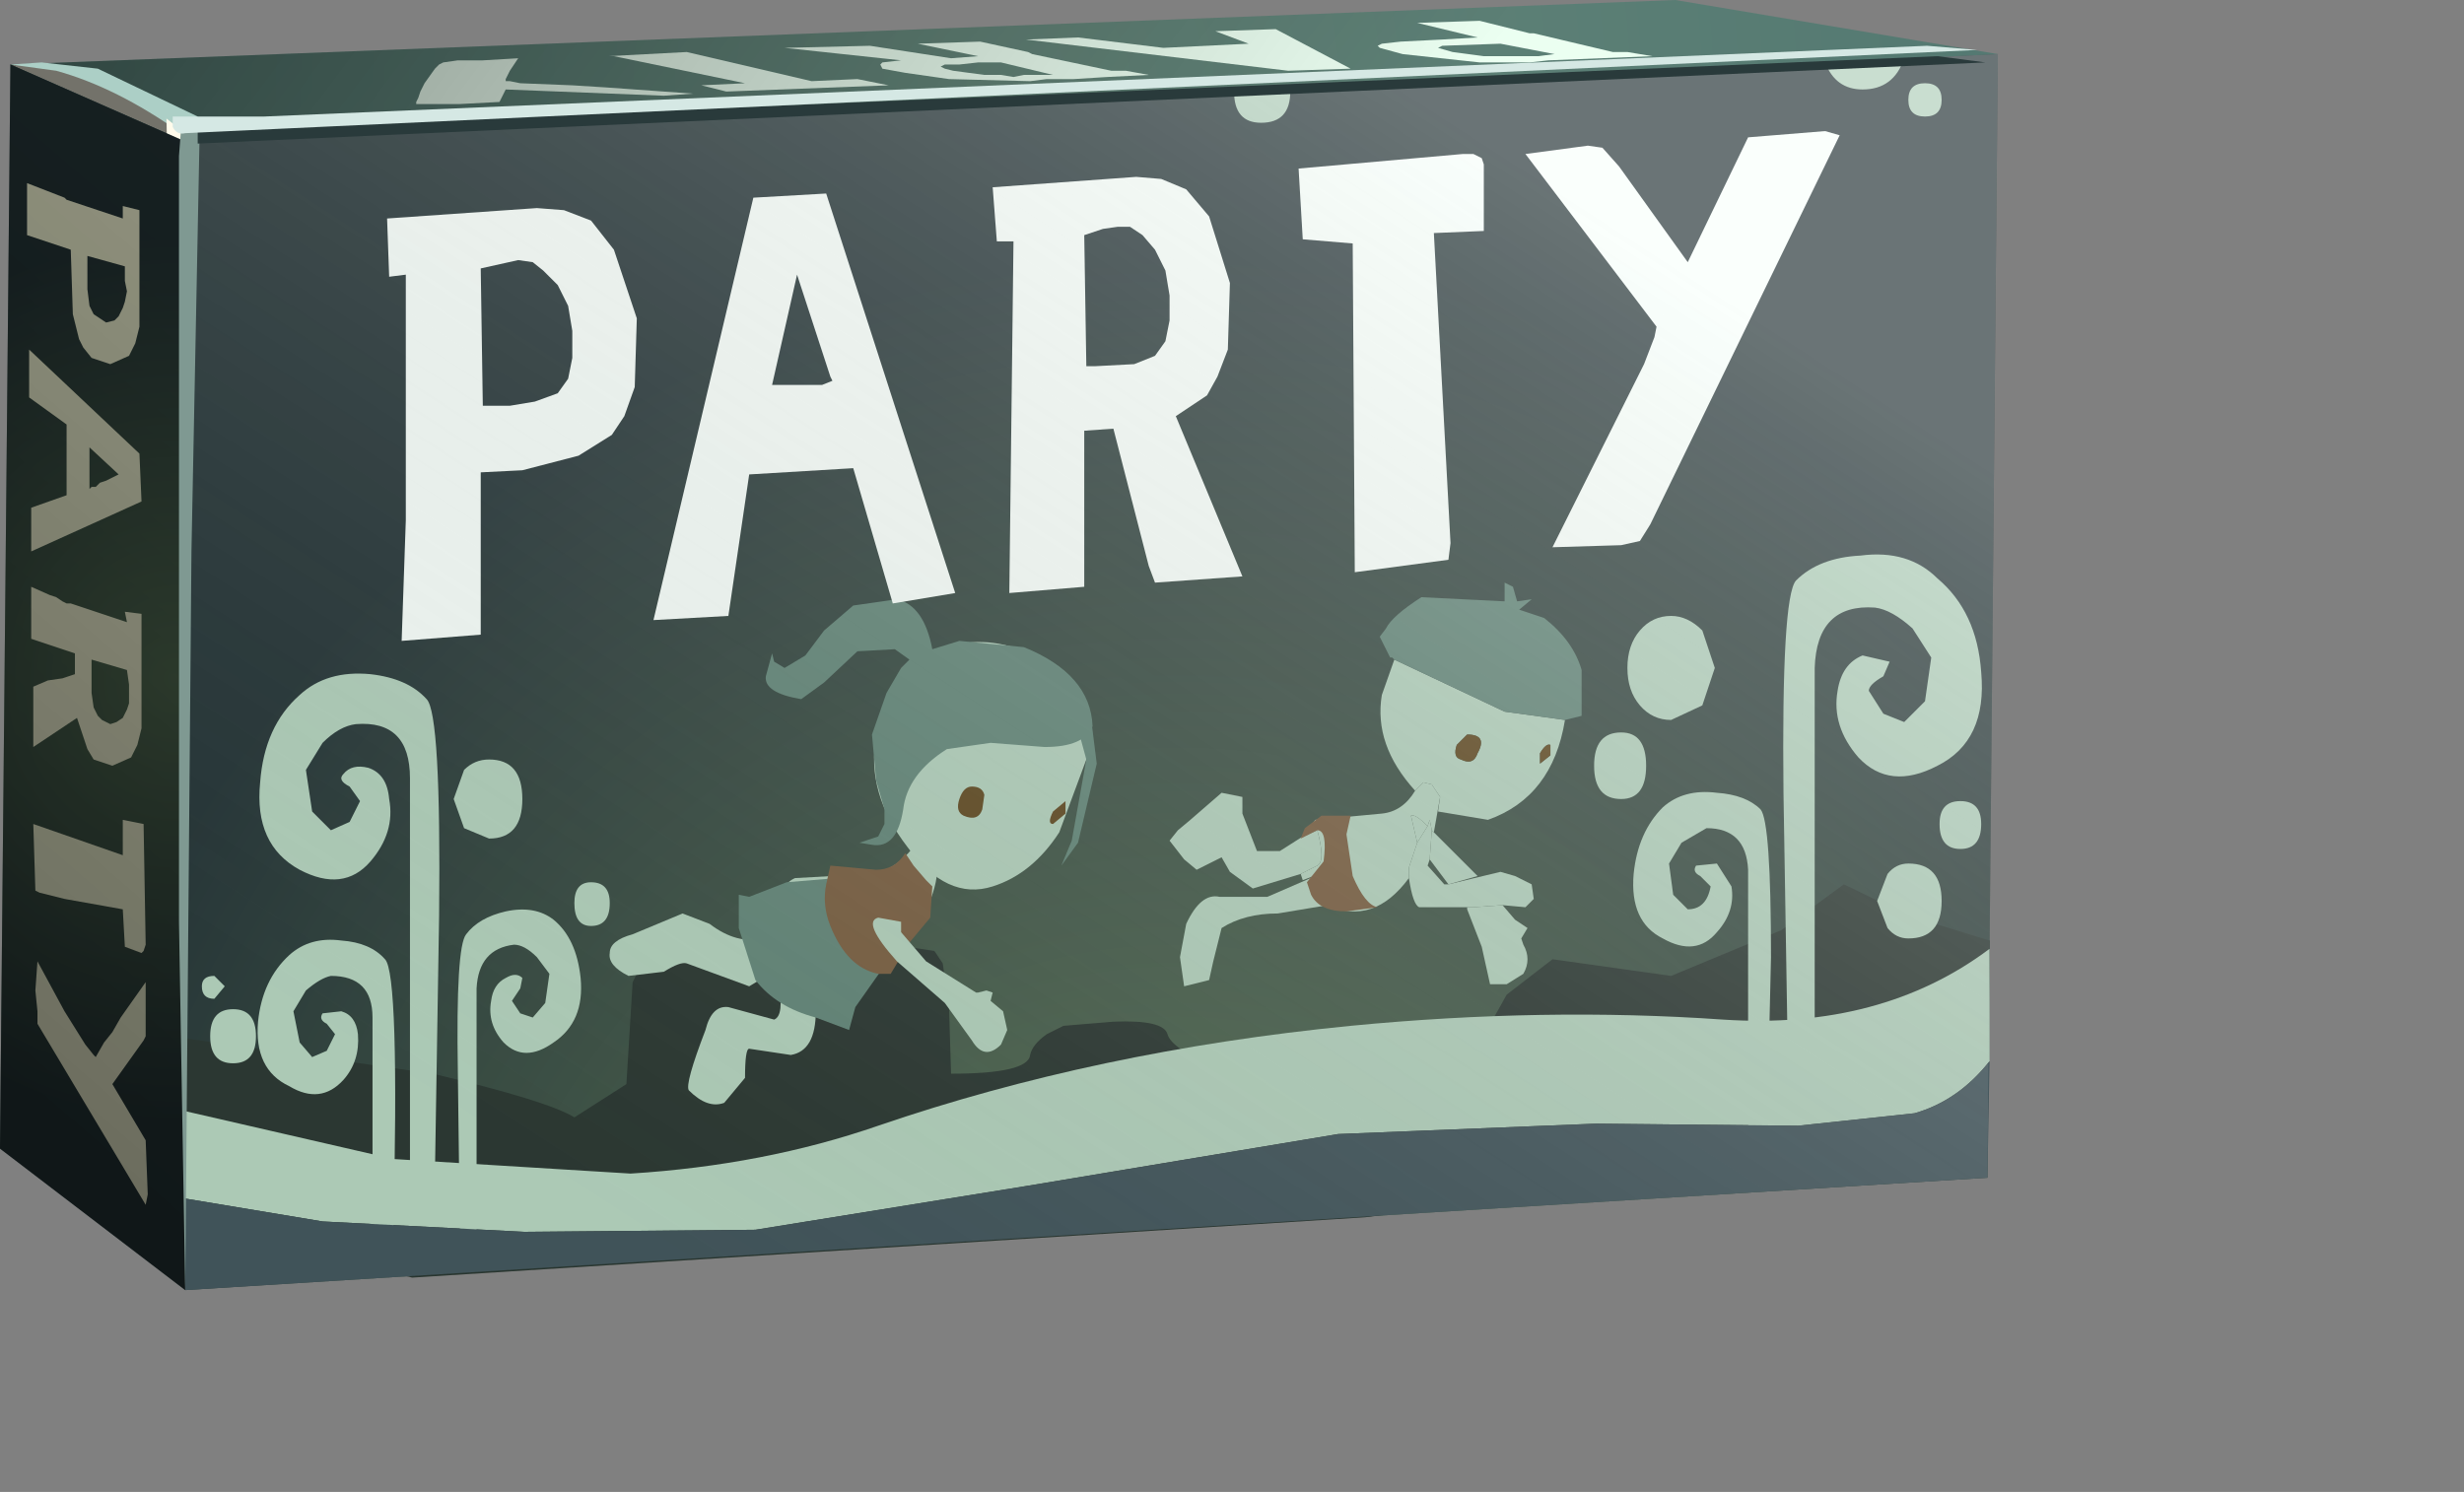 <?xml version="1.0" encoding="UTF-8" standalone="no"?>
<svg xmlns:xlink="http://www.w3.org/1999/xlink" height="35.85px" width="59.2px" xmlns="http://www.w3.org/2000/svg">
  <rect width="100%" height="100%" fill="#808080" stroke="none"/>
  <g transform="matrix(1.0, 0.0, 0.0, 1.0, 0.0, 0.0)">
    <use height="31.0" transform="matrix(1.0, 0.0, 0.0, 1.0, 0.0, 0.0)" width="48.0" xlink:href="#shape0"/>
  </g>
  <defs>
    <g id="shape0" transform="matrix(1.0, 0.0, 0.0, 1.0, 0.0, 0.0)">
      <path d="M0.25 1.55 L40.25 0.0 48.0 1.3 45.55 3.3 2.15 5.75 2.1 5.55 0.25 1.55" fill="url(#gradient0)" fill-rule="evenodd" stroke="none"/>
      <path d="M36.75 0.8 L36.85 0.8 38.75 1.25 39.1 1.25 39.7 1.35 37.2 1.45 36.75 1.5 35.55 1.5 33.7 1.3 33.15 1.15 33.1 1.1 33.2 1.05 33.65 1.0 34.65 0.95 35.5 0.9 34.05 0.55 35.55 0.5 36.75 0.8 M37.35 1.3 L36.05 1.05 34.65 1.1 34.55 1.15 34.9 1.25 35.65 1.35 36.95 1.35 37.35 1.3" fill="#ebfff1" fill-rule="evenodd" stroke="none"/>
      <path d="M25.9 0.9 L27.95 1.15 30.0 1.05 29.2 0.75 30.65 0.7 32.45 1.65 30.95 1.7 24.65 0.95 25.9 0.9" fill="#ebfff1" fill-rule="evenodd" stroke="none"/>
      <path d="M24.7 1.25 L24.8 1.3 26.7 1.7 27.05 1.7 27.6 1.8 26.6 1.85 25.8 1.9 25.15 1.9 24.75 1.95 22.8 1.9 21.75 1.75 21.2 1.65 21.15 1.55 21.2 1.5 21.65 1.45 18.85 1.15 20.9 1.1 22.85 1.4 23.5 1.35 22.05 1.05 23.55 1.0 24.7 1.25 M25.3 1.8 L24.05 1.5 23.5 1.5 23.05 1.55 22.7 1.55 22.6 1.6 22.7 1.65 22.9 1.7 23.65 1.8 24.05 1.8 24.35 1.85 24.6 1.8 25.3 1.8" fill="#ebfff1" fill-rule="evenodd" stroke="none"/>
      <path d="M16.85 2.05 L17.9 2.0 14.75 1.35 14.6 1.35 16.5 1.25 19.5 1.95 20.6 1.9 21.35 2.05 17.45 2.2 16.85 2.05" fill="#ebfff1" fill-rule="evenodd" stroke="none"/>
      <path d="M14.55 2.1 L16.65 2.25 15.95 2.3 12.15 2.15 12.0 2.45 11.05 2.5 10.0 2.5 10.0 2.45 10.05 2.35 10.1 2.2 10.2 2.0 10.45 1.65 10.55 1.55 10.65 1.5 11.0 1.45 11.6 1.45 12.45 1.4 12.25 1.7 12.15 1.9 12.15 1.95 12.25 1.95 12.5 2.0 13.75 2.05 14.55 2.1" fill="#ebfff1" fill-rule="evenodd" stroke="none"/>
      <path d="M0.25 1.55 L40.25 0.0 48.0 1.3 45.55 3.3 2.15 5.75 2.1 5.55 0.25 1.55" fill="url(#gradient1)" fill-rule="evenodd" stroke="none"/>
      <path d="M4.45 3.4 L0.25 1.55 1.05 1.6 2.45 1.85 Q3.3 2.15 4.45 3.2 L4.45 3.4" fill="#73726a" fill-rule="evenodd" stroke="none"/>
      <path d="M4.7 3.15 L4.35 3.2 Q2.8 2.1 1.35 1.7 L0.25 1.55 1.0 1.5 2.35 1.65 4.75 2.8 4.7 3.15" fill="#accfc6" fill-rule="evenodd" stroke="none"/>
      <path d="M4.45 25.9 L4.0 2.85 4.45 3.2 4.45 25.9" fill="#fffbeb" fill-rule="evenodd" stroke="none"/>
      <path d="M5.95 4.35 L8.4 23.8 4.45 31.0 0.0 27.6 0.25 1.55 4.45 3.4 5.95 4.35" fill="url(#gradient2)" fill-rule="evenodd" stroke="none"/>
      <path d="M1.6 4.8 L2.95 5.25 2.95 4.95 3.35 5.05 3.35 7.85 3.25 8.25 3.1 8.55 2.65 8.75 2.2 8.6 2.0 8.35 1.9 8.15 1.75 7.55 1.7 6.0 0.65 5.65 0.65 4.4 1.55 4.75 1.6 4.8 M2.1 6.95 L2.15 7.35 2.25 7.55 2.55 7.75 2.75 7.7 2.85 7.6 2.95 7.4 3.0 7.25 3.05 7.0 3.0 6.75 3.0 6.4 2.1 6.15 2.1 6.95" fill="#eff2d1" fill-rule="evenodd" stroke="none"/>
      <path d="M0.7 8.4 L3.35 10.9 3.4 12.05 0.75 13.25 0.75 12.2 1.6 11.9 1.6 10.2 0.7 9.55 0.7 8.4 M2.15 11.75 L2.2 11.7 2.3 11.7 2.4 11.6 2.55 11.55 2.85 11.4 2.15 10.75 2.15 11.75" fill="#eff2d1" fill-rule="evenodd" stroke="none"/>
      <path d="M1.7 14.5 L3.05 14.95 3.0 14.7 3.4 14.75 3.4 17.5 3.3 17.9 3.15 18.2 2.7 18.4 2.25 18.25 2.1 18.0 1.85 17.25 0.8 17.95 0.8 16.5 1.15 16.35 1.5 16.3 1.8 16.2 1.8 15.7 0.75 15.35 0.75 14.1 1.2 14.3 1.35 14.35 1.5 14.45 1.6 14.5 1.7 14.5 M2.2 16.65 L2.25 17.0 2.35 17.2 2.45 17.3 2.65 17.4 2.8 17.35 2.95 17.25 3.05 17.05 3.1 16.9 3.1 16.45 3.05 16.1 2.2 15.85 2.2 16.65" fill="#eff2d1" fill-rule="evenodd" stroke="none"/>
      <path d="M3.45 19.8 L3.5 22.7 3.45 22.85 3.4 22.9 3.0 22.75 2.95 21.85 1.55 21.6 0.95 21.45 0.85 21.4 0.8 19.8 2.95 20.55 2.95 19.7 3.45 19.8" fill="#eff2d1" fill-rule="evenodd" stroke="none"/>
      <path d="M3.5 23.6 L3.5 24.9 3.45 25.0 2.7 26.05 3.5 27.4 3.55 28.7 3.5 28.95 0.9 24.6 0.9 24.3 0.85 23.8 0.9 23.1 1.55 24.3 2.05 25.1 2.25 25.35 2.3 25.4 2.5 25.05 2.7 24.8 2.9 24.45 3.5 23.6" fill="#eff2d1" fill-rule="evenodd" stroke="none"/>
      <path d="M5.95 4.35 L8.4 23.8 4.45 31.0 0.0 27.6 0.25 1.55 4.45 3.4 5.95 4.35" fill="url(#gradient3)" fill-rule="evenodd" stroke="none"/>
      <path d="M4.45 3.4 L48.0 1.3 47.75 28.3 4.45 31.0 4.45 3.4" fill="url(#gradient4)" fill-rule="evenodd" stroke="none"/>
      <path d="M4.45 29.3 L4.45 24.95 10.4 25.8 Q13.15 26.45 13.8 26.85 L15.05 26.05 15.2 23.6 15.5 23.0 15.75 22.7 17.25 22.6 19.75 22.45 22.45 22.85 22.65 23.15 22.8 24.15 22.85 25.8 Q24.7 25.8 24.75 25.35 24.8 25.1 25.15 24.85 L25.55 24.65 26.75 24.55 Q27.95 24.5 28.05 24.85 28.15 25.2 29.15 25.6 L30.6 26.0 35.25 25.6 36.2 23.9 37.3 23.05 40.15 23.45 42.8 22.35 44.3 21.25 45.85 22.0 47.8 22.6 47.75 27.4 32.8 29.25 9.9 30.7 4.45 29.3" fill="#293630" fill-rule="evenodd" stroke="none"/>
      <path d="M8.9 16.2 Q9.8 16.3 10.25 16.8 10.6 17.15 10.55 22.0 L10.45 28.2 9.85 27.95 9.85 18.7 Q9.85 17.3 8.55 17.4 8.15 17.45 7.75 17.85 L7.35 18.5 7.5 19.5 7.95 19.95 8.4 19.75 8.65 19.25 8.4 18.9 Q8.1 18.75 8.25 18.6 8.45 18.35 8.85 18.45 9.3 18.6 9.35 19.2 9.5 20.0 8.9 20.7 8.25 21.45 7.2 20.9 6.1 20.3 6.25 18.8 6.35 17.45 7.2 16.7 7.85 16.1 8.9 16.2" fill="#b0cfba" fill-rule="evenodd" stroke="none"/>
      <path d="M7.35 23.8 L7.05 24.3 7.2 25.05 7.5 25.4 7.85 25.25 8.05 24.85 7.85 24.6 Q7.65 24.5 7.75 24.35 L8.2 24.3 Q8.55 24.4 8.6 24.85 8.65 25.5 8.25 25.95 7.7 26.55 6.95 26.1 6.1 25.7 6.2 24.55 6.3 23.55 6.95 22.95 7.45 22.5 8.2 22.6 8.9 22.65 9.25 23.05 9.6 23.4 9.45 29.55 L8.95 29.55 8.95 24.45 Q8.95 23.45 7.95 23.45 7.7 23.5 7.35 23.8" fill="#b0cfba" fill-rule="evenodd" stroke="none"/>
      <path d="M41.25 19.05 Q41.95 19.1 42.3 19.45 42.55 19.75 42.55 23.0 L42.45 27.3 42.0 27.9 42.0 20.9 Q41.95 19.9 41.0 19.9 L40.4 20.25 40.1 20.75 40.2 21.5 40.55 21.85 Q41.0 21.85 41.1 21.3 L40.85 21.05 Q40.65 20.95 40.75 20.8 L41.25 20.75 41.6 21.3 Q41.7 21.9 41.25 22.4 40.75 23.0 39.95 22.55 39.15 22.15 39.25 21.0 39.35 20.0 39.95 19.4 40.45 18.95 41.25 19.05" fill="#b0cfba" fill-rule="evenodd" stroke="none"/>
      <path d="M45.05 14.6 Q43.65 14.5 43.6 16.05 L43.6 26.05 42.95 25.15 42.85 19.05 Q42.8 14.35 43.15 13.95 43.7 13.4 44.7 13.35 45.85 13.2 46.55 13.9 47.5 14.7 47.6 16.15 47.75 17.8 46.55 18.4 45.4 19.0 44.65 18.2 44.0 17.45 44.15 16.6 44.25 15.95 44.75 15.75 L45.4 15.9 45.25 16.25 Q44.9 16.45 44.9 16.6 L45.25 17.15 45.75 17.35 46.25 16.85 46.4 15.8 45.95 15.1 Q45.45 14.65 45.05 14.6" fill="#b0cfba" fill-rule="evenodd" stroke="none"/>
      <path d="M11.2 22.45 Q11.5 22.05 12.15 21.9 12.85 21.75 13.3 22.1 13.85 22.55 13.95 23.5 14.05 24.55 13.3 25.05 12.6 25.55 12.1 25.05 11.7 24.6 11.8 24.05 11.85 23.65 12.15 23.5 12.4 23.35 12.55 23.5 L12.5 23.75 12.3 24.05 12.5 24.35 12.8 24.45 13.1 24.1 13.2 23.4 12.9 23.0 Q12.6 22.7 12.35 22.7 11.5 22.8 11.45 23.75 L11.45 30.25 11.05 29.75 11.0 25.75 Q10.95 22.75 11.2 22.45" fill="#b0cfba" fill-rule="evenodd" stroke="none"/>
      <path d="M7.75 29.35 L4.45 28.8 4.45 26.7 9.45 27.85 15.15 28.2 Q18.35 28.0 21.1 27.05 26.35 25.25 32.45 24.65 37.1 24.2 41.4 24.5 45.2 24.75 47.8 22.8 L47.8 25.5 Q47.05 26.45 46.0 26.75 L43.2 27.05 38.35 27.0 32.15 27.25 24.65 28.5 18.15 29.55 12.6 29.6 7.75 29.35" fill="#b0cfba" fill-rule="evenodd" stroke="none"/>
      <path d="M4.45 31.0 L4.45 28.8 7.75 29.35 12.6 29.6 18.15 29.55 24.65 28.5 32.15 27.25 38.35 27.0 43.2 27.05 46.0 26.75 Q47.05 26.45 47.8 25.5 L47.75 28.3 4.45 31.0" fill="#3f5359" fill-rule="evenodd" stroke="none"/>
      <path d="M45.85 20.75 Q46.65 20.75 46.65 21.65 46.65 22.55 45.85 22.55 45.55 22.55 45.35 22.3 L45.1 21.65 45.35 21.0 Q45.55 20.75 45.85 20.75" fill="#b0cfba" fill-rule="evenodd" stroke="none"/>
      <path d="M47.1 20.4 Q46.6 20.4 46.6 19.8 46.6 19.25 47.1 19.25 47.6 19.25 47.6 19.8 47.6 20.4 47.1 20.4" fill="#b0cfba" fill-rule="evenodd" stroke="none"/>
      <path d="M44.75 2.15 Q44.1 2.15 43.85 1.5 L45.75 1.4 Q45.5 2.15 44.75 2.15" fill="#b0cfba" fill-rule="evenodd" stroke="none"/>
      <path d="M46.25 2.0 Q46.65 2.0 46.65 2.4 46.65 2.8 46.25 2.8 45.85 2.8 45.85 2.4 45.85 2.0 46.25 2.0" fill="#b0cfba" fill-rule="evenodd" stroke="none"/>
      <path d="M11.75 20.15 L11.15 19.9 10.9 19.2 11.15 18.5 Q11.4 18.25 11.75 18.25 12.55 18.25 12.55 19.2 12.55 20.15 11.75 20.15" fill="#b0cfba" fill-rule="evenodd" stroke="none"/>
      <path d="M5.6 25.55 Q5.05 25.55 5.05 24.9 5.05 24.25 5.6 24.25 6.15 24.25 6.15 24.9 6.15 25.55 5.6 25.55" fill="#b0cfba" fill-rule="evenodd" stroke="none"/>
      <path d="M5.4 23.7 L5.15 24.0 Q4.85 24.0 4.85 23.7 4.85 23.45 5.15 23.45 L5.4 23.7" fill="#b0cfba" fill-rule="evenodd" stroke="none"/>
      <path d="M13.8 21.7 Q13.8 21.2 14.2 21.2 14.65 21.2 14.65 21.7 14.65 22.25 14.2 22.25 13.8 22.25 13.8 21.7" fill="#b0cfba" fill-rule="evenodd" stroke="none"/>
      <path d="M29.65 2.2 L30.95 2.1 31.0 2.2 Q31.0 2.95 30.3 2.95 29.65 2.95 29.65 2.2" fill="#b0cfba" fill-rule="evenodd" stroke="none"/>
      <path d="M35.25 17.65 L35.0 17.9 Q34.9 18.2 35.1 18.25 35.4 18.4 35.5 18.1 35.75 17.65 35.25 17.65 M37.0 18.35 L37.25 18.15 37.25 17.9 Q37.15 17.85 37.0 18.1 L37.0 18.35 M33.2 16.7 L33.5 15.85 36.15 17.1 37.6 17.3 Q37.3 19.15 35.75 19.7 L34.55 19.5 34.6 19.15 34.4 18.85 34.2 18.8 34.0 19.0 Q33.0 17.9 33.2 16.7" fill="#b0cfba" fill-rule="evenodd" stroke="none"/>
      <path d="M35.25 17.65 Q35.75 17.65 35.5 18.1 35.4 18.4 35.1 18.25 34.9 18.2 35.0 17.9 L35.25 17.65" fill="#5e481f" fill-rule="evenodd" stroke="none"/>
      <path d="M37.0 18.35 L37.0 18.1 Q37.15 17.85 37.25 17.9 L37.25 18.15 37.0 18.35" fill="#5e481f" fill-rule="evenodd" stroke="none"/>
      <path d="M31.9 21.75 L32.25 21.65 31.95 20.9 31.3 21.15 31.25 21.0 31.65 20.8 Q31.85 20.7 31.65 19.95 L31.3 20.1 31.6 19.7 33.2 19.55 Q33.7 19.5 34.0 19.0 L34.2 18.8 34.4 18.85 34.6 19.15 34.45 20.0 34.4 19.95 34.35 19.7 34.3 19.85 Q34.0 19.55 33.9 19.6 L34.05 20.25 33.85 20.85 33.85 21.1 Q33.0 22.25 31.9 21.75" fill="#b0cfba" fill-rule="evenodd" stroke="none"/>
      <path d="M33.5 15.85 L33.45 15.8 33.4 15.8 33.15 15.3 33.3 15.1 Q33.45 14.8 34.15 14.35 L36.15 14.45 36.15 14.0 36.35 14.1 36.45 14.45 36.8 14.4 36.5 14.65 37.1 14.85 Q37.8 15.4 38.0 16.1 L38.0 17.2 37.6 17.3 36.15 17.1 33.5 15.85" fill="#618577" fill-rule="evenodd" stroke="none"/>
      <path d="M35.4 21.8 L36.1 21.75 36.4 22.1 36.7 22.3 36.55 22.55 36.6 22.7 Q36.8 23.05 36.6 23.4 L36.2 23.65 35.8 23.65 35.6 22.75 35.25 21.85 35.25 21.8 35.4 21.8" fill="#b0cfba" fill-rule="evenodd" stroke="none"/>
      <path d="M33.9 19.6 Q34.0 19.55 34.3 19.85 L34.05 20.25 33.9 19.6" fill="#b0cfba" fill-rule="evenodd" stroke="none"/>
      <path d="M34.4 19.95 L35.5 21.05 34.8 21.25 34.35 20.65 34.4 19.95" fill="#b0cfba" fill-rule="evenodd" stroke="none"/>
      <path d="M34.3 19.85 L34.35 19.7 34.4 19.95 34.35 20.65 34.3 20.8 34.7 21.25 34.8 21.25 36.05 20.95 36.4 21.05 36.8 21.25 36.85 21.6 36.65 21.8 36.1 21.75 35.4 21.8 35.25 21.8 34.1 21.8 Q33.95 21.75 33.85 21.1 L33.85 20.85 34.05 20.25 34.3 19.85" fill="#b0cfba" fill-rule="evenodd" stroke="none"/>
      <path d="M28.6 19.7 L29.35 19.05 29.85 19.15 29.85 19.55 30.2 20.45 30.75 20.45 31.3 20.1 31.65 19.95 Q31.85 20.7 31.65 20.8 L31.25 21.0 30.1 21.35 29.55 20.95 29.35 20.6 28.75 20.9 28.45 20.65 28.1 20.2 28.3 19.95 28.6 19.7" fill="#b0cfba" fill-rule="evenodd" stroke="none"/>
      <path d="M28.35 23.0 L28.5 22.2 Q28.85 21.45 29.3 21.55 L30.45 21.55 31.95 20.9 32.25 21.65 31.9 21.75 30.7 21.95 Q29.9 21.95 29.35 22.3 L29.15 23.1 29.05 23.55 28.45 23.7 28.35 23.0" fill="#b0cfba" fill-rule="evenodd" stroke="none"/>
      <path d="M32.45 19.6 L32.35 20.05 32.5 21.05 Q32.8 21.75 33.1 21.8 L32.35 21.9 Q31.7 21.9 31.5 21.5 L31.4 21.2 31.8 20.7 Q31.9 19.95 31.65 19.95 L31.25 20.15 31.35 19.9 31.75 19.6 32.45 19.6" fill="#785e40" fill-rule="evenodd" stroke="none"/>
      <path d="M24.15 15.5 Q26.45 16.05 26.1 18.25 L25.45 20.0 Q24.8 21.0 23.85 21.3 22.75 21.65 21.8 20.35 20.8 19.05 21.05 17.7 21.35 16.4 22.2 15.85 23.05 15.25 24.15 15.5" fill="#b0cfba" fill-rule="evenodd" stroke="none"/>
      <path d="M23.35 18.9 Q23.6 18.9 23.65 19.1 L23.6 19.45 Q23.5 19.75 23.15 19.6 22.95 19.5 23.05 19.2 23.15 18.9 23.35 18.9" fill="#5e481f" fill-rule="evenodd" stroke="none"/>
      <path d="M25.6 19.25 L25.6 19.55 25.3 19.8 Q25.15 19.8 25.3 19.5 L25.6 19.25" fill="#5e481f" fill-rule="evenodd" stroke="none"/>
      <path d="M22.1 20.15 L22.3 20.25 22.5 20.6 Q22.65 21.5 21.65 22.8 20.55 24.2 19.2 23.45 18.55 23.1 18.6 22.15 18.65 21.3 19.1 21.1 L20.9 21.0 Q21.55 20.95 22.1 20.15" fill="#b0cfba" fill-rule="evenodd" stroke="none"/>
      <path d="M19.8 15.15 L20.5 14.55 21.55 14.4 Q22.2 14.55 22.4 15.6 L23.05 15.4 24.6 15.55 Q26.2 16.2 26.25 17.45 26.05 17.95 25.1 17.95 L23.8 17.85 22.75 18.0 Q21.8 18.6 21.7 19.45 21.55 20.4 20.95 20.3 L20.65 20.25 21.1 20.1 21.25 19.8 21.25 19.45 21.05 18.75 20.95 17.65 21.3 16.65 21.65 16.05 21.85 15.85 21.5 15.6 20.6 15.65 19.8 16.4 19.25 16.8 Q18.35 16.65 18.4 16.25 L18.55 15.7 18.6 15.9 18.85 16.05 19.35 15.75 19.8 15.15" fill="#618577" fill-rule="evenodd" stroke="none"/>
      <path d="M25.65 17.35 L25.95 16.9 26.2 17.15 26.35 18.35 25.9 20.25 25.5 20.8 25.75 20.2 26.1 18.25 25.95 17.7 25.65 17.35" fill="#618577" fill-rule="evenodd" stroke="none"/>
      <path d="M18.8 21.75 Q19.0 21.7 19.2 22.0 L19.35 22.35 19.6 24.3 Q19.6 25.25 19.0 25.35 L18.0 25.2 Q17.9 25.2 17.9 25.9 L17.4 26.5 Q17.0 26.65 16.55 26.2 16.45 26.05 16.95 24.75 17.1 24.15 17.5 24.2 L18.6 24.5 Q18.85 24.4 18.7 23.6 18.6 23.2 18.65 22.5 L18.8 21.75" fill="#b0cfba" fill-rule="evenodd" stroke="none"/>
      <path d="M19.65 21.8 Q19.85 21.8 19.85 22.15 L19.5 22.8 18.0 23.7 16.5 23.15 Q16.35 23.1 15.95 23.35 L15.1 23.45 Q14.6 23.2 14.65 22.9 14.65 22.6 15.2 22.45 L16.4 21.95 17.05 22.2 Q17.7 22.7 18.35 22.55 18.85 22.45 19.65 21.8" fill="#b0cfba" fill-rule="evenodd" stroke="none"/>
      <path d="M18.9 21.2 L20.1 21.1 21.15 23.35 20.55 24.2 20.4 24.75 19.6 24.45 Q18.65 24.2 18.15 23.55 L17.75 22.3 17.75 21.5 18.0 21.55 18.9 21.2" fill="#618577" fill-rule="evenodd" stroke="none"/>
      <path d="M19.95 22.25 Q19.75 21.75 19.85 21.25 L19.95 20.8 21.05 20.9 Q21.5 20.9 21.75 20.5 L21.95 20.8 22.25 21.15 22.4 21.3 22.35 22.05 21.85 22.65 21.4 23.4 21.1 23.4 Q20.35 23.25 19.95 22.25" fill="#785e40" fill-rule="evenodd" stroke="none"/>
      <path d="M23.45 23.85 L23.5 23.85 23.7 23.8 23.85 23.85 23.8 24.05 24.1 24.3 24.2 24.75 24.05 25.1 Q23.65 25.5 23.35 25.0 L22.7 24.1 21.55 23.1 Q20.7 22.15 21.1 22.05 L21.65 22.15 21.65 22.4 22.25 23.1 23.45 23.85" fill="#b0cfba" fill-rule="evenodd" stroke="none"/>
      <path d="M41.2 16.05 L40.9 16.95 40.15 17.3 Q39.7 17.3 39.4 16.95 39.1 16.6 39.1 16.05 39.1 15.5 39.4 15.15 39.7 14.8 40.15 14.8 40.55 14.8 40.9 15.15 L41.2 16.05" fill="#b0cfba" fill-rule="evenodd" stroke="none"/>
      <path d="M39.55 18.4 Q39.55 19.2 38.95 19.2 38.3 19.2 38.3 18.4 38.3 17.6 38.95 17.6 39.55 17.6 39.55 18.4" fill="#b0cfba" fill-rule="evenodd" stroke="none"/>
      <path d="M14.75 6.0 L15.3 7.65 15.25 9.3 15.0 10.0 14.7 10.45 13.9 10.95 12.55 11.3 11.55 11.35 11.55 15.25 9.65 15.4 9.75 12.5 9.75 6.6 9.35 6.65 9.3 5.25 12.9 5.0 13.55 5.05 14.2 5.3 14.75 6.0 M13.4 6.85 L13.05 6.5 12.8 6.3 12.45 6.25 11.55 6.45 11.6 9.75 12.25 9.75 12.85 9.65 13.4 9.45 13.65 9.1 13.75 8.6 13.75 7.95 13.65 7.35 13.4 6.85" fill="#f7fffa" fill-rule="evenodd" stroke="none"/>
      <path d="M19.85 4.65 L22.95 14.25 21.45 14.5 20.5 11.25 18.0 11.4 17.5 14.8 15.7 14.9 18.1 4.75 19.85 4.65 M19.95 9.05 L19.15 6.6 18.55 9.25 19.75 9.25 20.0 9.15 19.95 9.05" fill="#f7fffa" fill-rule="evenodd" stroke="none"/>
      <path d="M27.9 4.3 L28.5 4.55 29.05 5.2 29.55 6.8 29.5 8.4 29.25 9.05 29.0 9.5 28.25 10.0 29.85 13.85 27.75 14.0 27.6 13.6 26.75 10.3 26.05 10.35 26.05 14.1 24.25 14.25 24.35 5.8 23.95 5.8 23.85 4.5 27.3 4.25 27.9 4.3 M28.0 6.5 L27.75 6.0 27.45 5.65 27.15 5.45 26.85 5.45 26.5 5.5 26.05 5.65 26.1 8.8 26.3 8.8 27.25 8.75 27.75 8.55 28.0 8.2 28.1 7.7 28.1 7.1 28.0 6.5" fill="#f7fffa" fill-rule="evenodd" stroke="none"/>
      <path d="M31.2 4.05 L35.15 3.7 35.4 3.7 35.6 3.8 35.65 3.95 35.65 5.55 34.45 5.6 34.85 13.05 34.8 13.45 32.55 13.75 32.5 5.85 31.3 5.75 31.2 4.05" fill="#f7fffa" fill-rule="evenodd" stroke="none"/>
      <path d="M44.2 3.25 L39.65 12.6 39.4 13.0 38.95 13.1 37.3 13.15 39.5 8.75 39.75 8.1 39.8 7.85 36.65 3.7 38.15 3.5 38.5 3.55 38.9 4.0 40.55 6.3 42.0 3.3 43.85 3.15 44.2 3.25" fill="#f7fffa" fill-rule="evenodd" stroke="none"/>
      <path d="M4.45 3.4 L48.0 1.3 47.75 28.3 4.45 31.0 4.45 3.4" fill="url(#gradient5)" fill-rule="evenodd" stroke="none"/>
      <path d="M4.35 3.1 L4.8 3.0 4.6 13.25 4.45 31.0 4.3 22.15 4.3 3.75 4.35 3.1" fill="#7f9992" fill-rule="evenodd" stroke="none"/>
      <path d="M4.75 3.45 L4.75 3.1 6.55 3.05 26.8 2.2 46.55 1.35 47.7 1.5 4.75 3.45" fill="#293a3b" fill-rule="evenodd" stroke="none"/>
      <path d="M4.15 2.8 L6.35 2.8 46.3 1.1 47.5 1.2 4.45 3.2 Q4.25 3.25 4.15 3.05 L4.15 2.8" fill="#d5e8e4" fill-rule="evenodd" stroke="none"/>
    </g>
    <radialGradient cx="0" cy="0" gradientTransform="matrix(0.039, 0.0, 0.0, -0.042, 24.2, 2.3)" gradientUnits="userSpaceOnUse" id="gradient0" r="819.2" spreadMethod="pad">
      <stop offset="0.0" stop-color="#648579"/>
      <stop offset="1.0" stop-color="#4e756f"/>
    </radialGradient>
    <linearGradient gradientTransform="matrix(0.02, 0.015, 0.015, -0.02, 14.45, -4.3)" gradientUnits="userSpaceOnUse" id="gradient1" spreadMethod="pad" x1="-819.2" x2="819.2">
      <stop offset="0.0" stop-color="#000000" stop-opacity="0.62"/>
      <stop offset="1.0" stop-color="#000000" stop-opacity="0.0"/>
    </linearGradient>
    <radialGradient cx="0" cy="0" gradientTransform="matrix(0.012, 0.0, 0.0, -0.013, 4.2, 16.3)" gradientUnits="userSpaceOnUse" id="gradient2" r="819.2" spreadMethod="pad">
      <stop offset="0.0" stop-color="#516b51"/>
      <stop offset="1.0" stop-color="#243436"/>
    </radialGradient>
    <linearGradient gradientTransform="matrix(0.013, -0.015, -0.015, -0.013, 1.3, 17.5)" gradientUnits="userSpaceOnUse" id="gradient3" spreadMethod="pad" x1="-819.2" x2="819.2">
      <stop offset="0.0" stop-color="#000000" stop-opacity="0.62"/>
      <stop offset="1.0" stop-color="#000000" stop-opacity="0.369"/>
      <stop offset="1.0" stop-color="#000000" stop-opacity="0.0"/>
    </linearGradient>
    <radialGradient cx="0" cy="0" gradientTransform="matrix(-4.0E-4, -0.038, -0.035, 4.0E-4, 28.25, 37.25)" gradientUnits="userSpaceOnUse" id="gradient4" r="819.2" spreadMethod="pad">
      <stop offset="0.239" stop-color="#516b51"/>
      <stop offset="1.0" stop-color="#243436"/>
    </radialGradient>
    <linearGradient gradientTransform="matrix(-0.011, 0.017, 0.017, 0.011, 25.6, 16.55)" gradientUnits="userSpaceOnUse" id="gradient5" spreadMethod="pad" x1="-819.2" x2="819.2">
      <stop offset="0.0" stop-color="#ffffff" stop-opacity="0.318"/>
      <stop offset="1.0" stop-color="#525252" stop-opacity="0.047"/>
    </linearGradient>
  </defs>
</svg>
